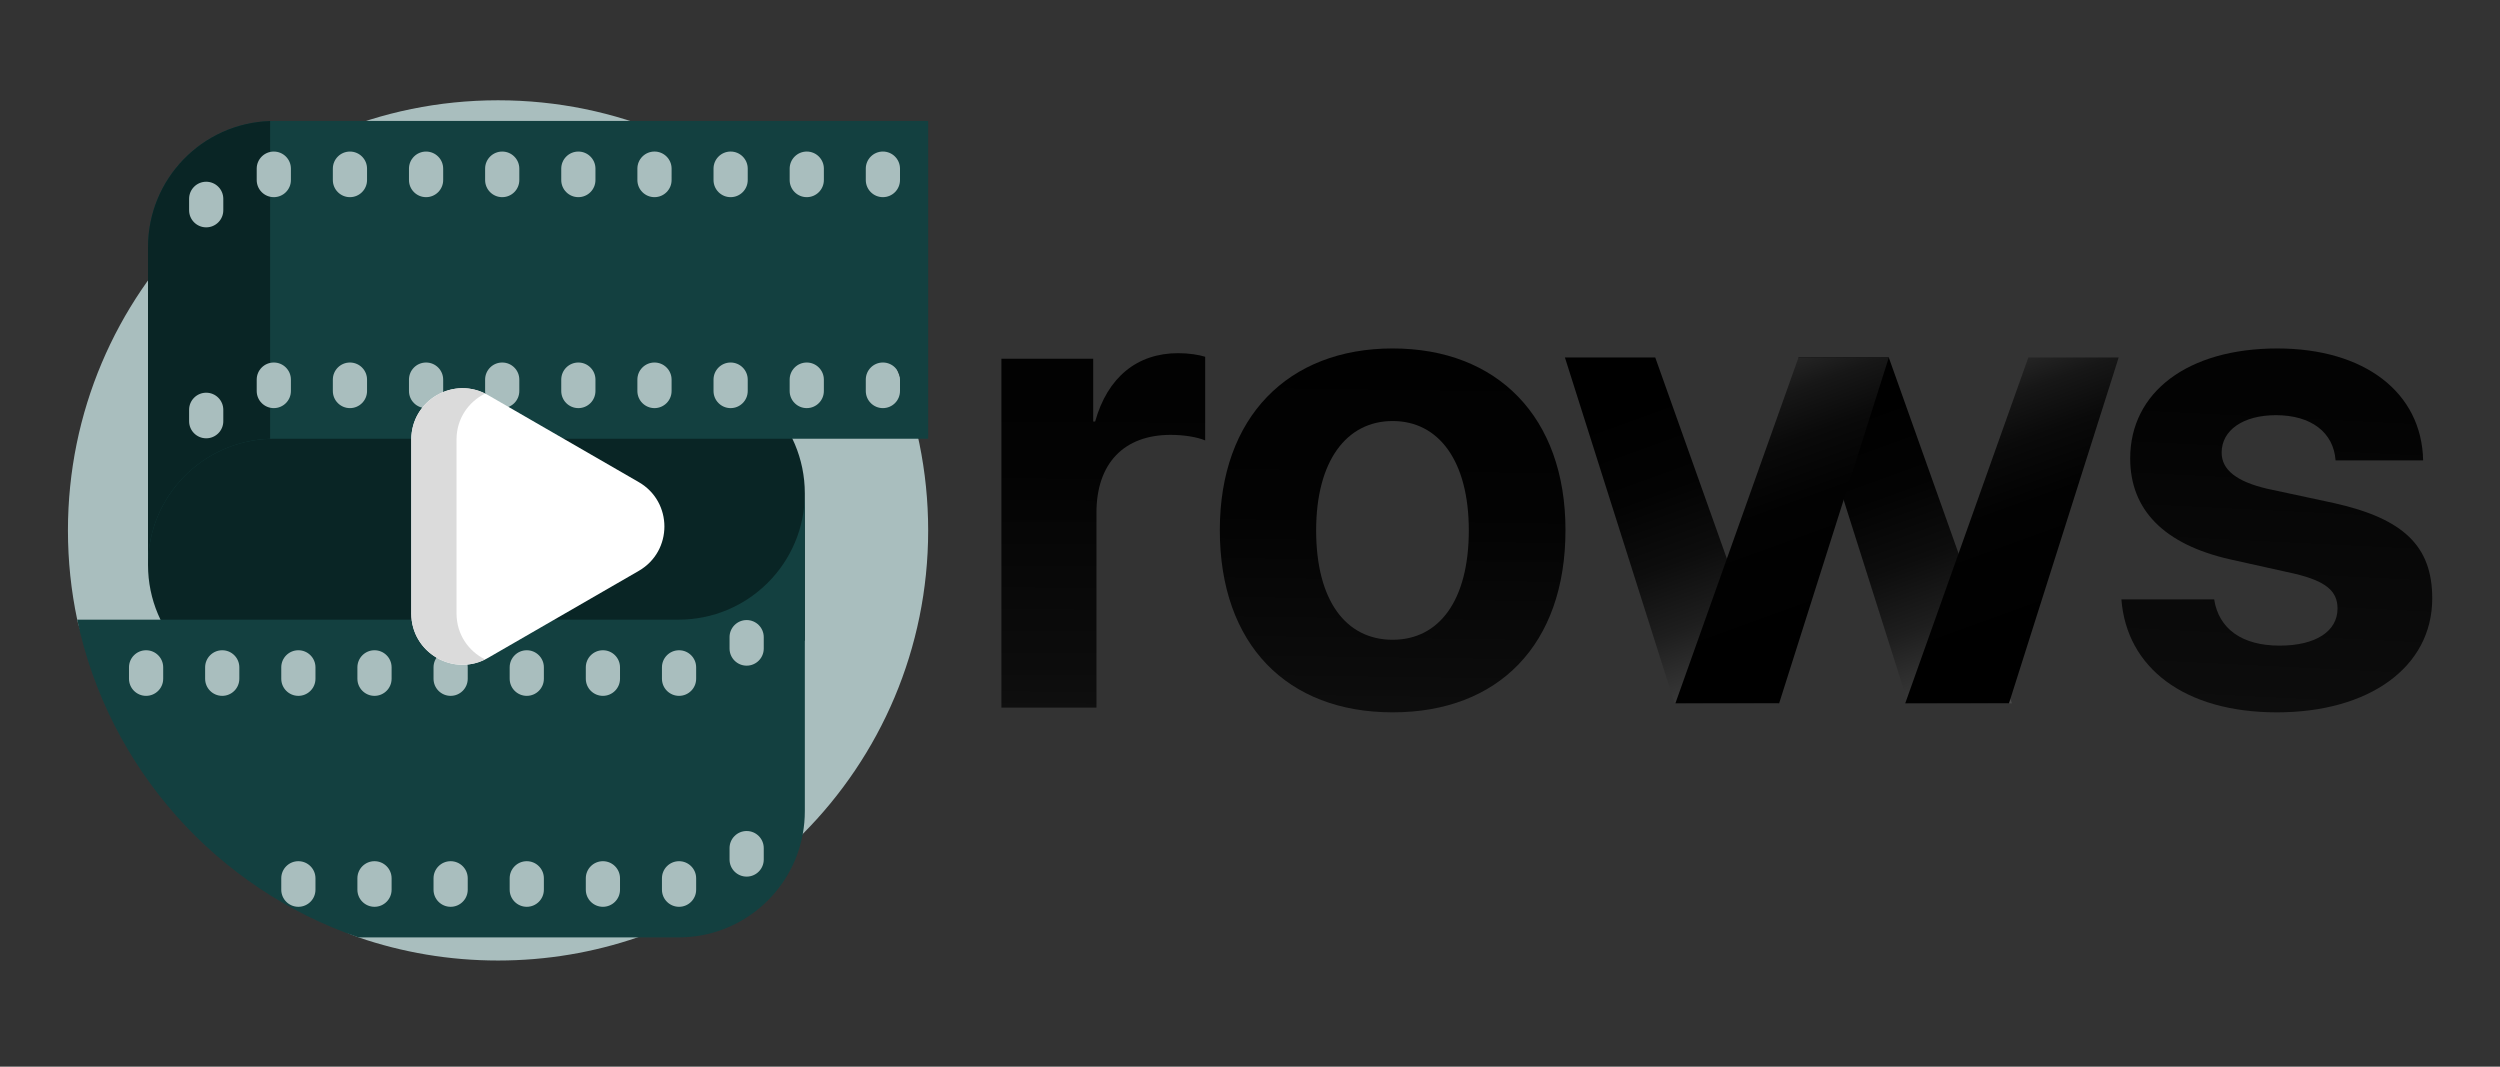 <?xml version="1.0" encoding="utf-8"?>
<!-- Generator: Adobe Illustrator 24.3.0, SVG Export Plug-In . SVG Version: 6.00 Build 0)  -->
<svg version="1.1" id="katman_1" xmlns="http://www.w3.org/2000/svg" xmlns:xlink="http://www.w3.org/1999/xlink" x="0px" y="0px"
	 viewBox="0 0 3000 1280" style="enable-background:new 0 0 3000 1280;" xml:space="preserve">
<rect x="0" y="0" width="3000" height="1280" fill="#333333" stroke="none"/>
<style type="text/css">
	.st0{fill:#A9BEBE;}
	.st1{fill:#092525;}
	.st2{fill:#134040;}
	.st3{fill:#FFFFFF;}
	.st4{fill:#DBDBDB;}
	.st5{fill:url(#SVGID_1_);}
	.st6{fill:url(#SVGID_2_);}
	.st7{fill:url(#SVGID_3_);}
	.st8{fill:url(#SVGID_4_);}
	.st9{fill:url(#SVGID_5_);}
	.st10{fill:url(#SVGID_6_);}
	.st11{fill:url(#SVGID_7_);}
</style>
<rect x="840.24" y="171.51" class="st0" width="250.44" height="76.3"/>
<path class="st0" d="M1113.8,636.48c0,142.16-57.48,270.9-150.47,364.25c-55.14,55.36-122.79,98.29-198.35,124.16
	c-52.48,17.98-108.75,27.74-167.32,27.74c-58.57,0-114.84-9.76-167.32-27.74c-92.3-31.61-57.52-129.24-117.86-203.34
	c-50.82-62.41-202.61-96.33-219.83-177.96c-7.3-34.56-11.13-70.39-11.13-107.1c0-285.05,231.1-516.15,516.15-516.15
	S1113.8,351.44,1113.8,636.48z"/>
<path class="st1" d="M965.79,592.11c0-83.65-67.82-151.47-151.47-151.47H628.17l3.24,60.47H177.62v176.81
	c0,83.65,67.82,151.47,151.47,151.47h373.83l-3.24-60.47H965.8L965.79,592.11L965.79,592.11z"/>
<path class="st2" d="M329.08,145.14c-1.65,0-3.31,0.02-4.96,0.1c-81.35,2.62-146.5,69.4-146.5,151.38v381.32
	c0-82,65.14-148.77,146.5-151.38c1.65-0.08,3.31-0.1,4.96-0.1h784.72V145.14L329.08,145.14z M805.91,216.07
	c0,11.33-9.19,20.52-20.52,20.52c-11.33,0-20.52-9.19-20.52-20.52v-13.69c0-11.33,9.19-20.52,20.52-20.52
	c5.67,0,10.79,2.3,14.52,6.01c3.71,3.73,6.01,8.85,6.01,14.52L805.91,216.07z M897.27,216.07c0,11.33-9.17,20.52-20.52,20.52
	c-11.33,0-20.52-9.19-20.52-20.52v-13.69c0-11.33,9.19-20.52,20.52-20.52c5.69,0,10.81,2.3,14.52,6.01
	c3.71,3.73,6.01,8.85,6.01,14.52L897.27,216.07z M988.64,216.07c0,11.33-9.19,20.52-20.52,20.52s-20.52-9.19-20.52-20.52v-13.69
	c0-11.33,9.19-20.52,20.52-20.52c5.67,0,10.81,2.3,14.52,6.01c3.71,3.73,6.01,8.85,6.01,14.52L988.64,216.07z M1079.99,469.22
	c0,11.33-9.17,20.52-20.52,20.52c-11.33,0-20.52-9.19-20.52-20.52v-13.69c0-11.33,9.19-20.52,20.52-20.52
	c5.67,0,10.81,2.3,14.52,6.01c3.71,3.73,6.01,8.85,6.01,14.52V469.22z M1079.99,216.07c0,11.33-9.17,20.52-20.52,20.52
	c-11.33,0-20.52-9.19-20.52-20.52v-13.69c0-11.33,9.19-20.52,20.52-20.52c5.67,0,10.81,2.3,14.52,6.01
	c3.71,3.73,6.01,8.85,6.01,14.52V216.07z"/>
<path class="st2" d="M965.8,592.11v381.32c0,9.31-0.85,18.45-2.46,27.3c-12.84,70.63-74.68,124.16-149.02,124.16H430.34
	c-170.03-58.23-300.01-202.75-337.69-381.3h721.68C897.97,743.58,965.8,675.76,965.8,592.11L965.8,592.11z"/>
<g>
	<path class="st0" d="M814.86,1033.44c11.34,0,20.52,9.19,20.52,20.52v13.68c0,11.34-9.19,20.52-20.52,20.52
		c-11.34,0-20.52-9.19-20.52-20.52v-13.68C794.33,1042.63,803.52,1033.44,814.86,1033.44z"/>
	<path class="st0" d="M723.49,1033.44c11.34,0,20.52,9.19,20.52,20.52v13.68c0,11.34-9.19,20.52-20.52,20.52
		c-11.34,0-20.52-9.19-20.52-20.52v-13.68C702.96,1042.63,712.15,1033.44,723.49,1033.44z"/>
	<path class="st0" d="M632.13,1033.44c11.34,0,20.52,9.19,20.52,20.52v13.68c0,11.34-9.19,20.52-20.52,20.52
		s-20.52-9.19-20.52-20.52v-13.68C611.6,1042.63,620.79,1033.44,632.13,1033.44z"/>
	<path class="st0" d="M540.76,1033.44c11.34,0,20.52,9.19,20.52,20.52v13.68c0,11.34-9.19,20.52-20.52,20.52
		s-20.52-9.19-20.52-20.52v-13.68C520.24,1042.63,529.43,1033.44,540.76,1033.44z"/>
	<path class="st0" d="M449.4,1033.44c11.34,0,20.52,9.19,20.52,20.52v13.68c0,11.34-9.19,20.52-20.52,20.52s-20.52-9.19-20.52-20.52
		v-13.68C428.88,1042.63,438.06,1033.44,449.4,1033.44z"/>
	<path class="st0" d="M358.04,1033.44c11.34,0,20.52,9.19,20.52,20.52v13.68c0,11.34-9.19,20.52-20.52,20.52
		c-11.33,0-20.52-9.19-20.52-20.52v-13.68C337.51,1042.63,346.7,1033.44,358.04,1033.44z"/>
	<path class="st0" d="M814.86,780.3c11.34,0,20.52,9.19,20.52,20.52v13.68c0,11.34-9.19,20.52-20.52,20.52
		c-11.34,0-20.52-9.19-20.52-20.52v-13.68C794.33,789.49,803.52,780.3,814.86,780.3z"/>
	<path class="st0" d="M895.98,997.22c11.34,0,20.52,9.19,20.52,20.52v13.68c0,11.34-9.19,20.52-20.52,20.52s-20.52-9.19-20.52-20.52
		v-13.68C875.45,1006.41,884.64,997.22,895.98,997.22z"/>
	<path class="st0" d="M895.98,744.07c11.34,0,20.52,9.19,20.52,20.52v13.68c0,11.34-9.19,20.52-20.52,20.52s-20.52-9.19-20.52-20.52
		v-13.68C875.45,753.26,884.64,744.07,895.98,744.07z"/>
	<path class="st0" d="M723.49,780.3c11.34,0,20.52,9.19,20.52,20.52v13.68c0,11.34-9.19,20.52-20.52,20.52
		c-11.34,0-20.52-9.19-20.52-20.52v-13.68C702.96,789.49,712.15,780.3,723.49,780.3z"/>
	<path class="st0" d="M632.13,780.3c11.34,0,20.52,9.19,20.52,20.52v13.68c0,11.34-9.19,20.52-20.52,20.52s-20.52-9.19-20.52-20.52
		v-13.68C611.6,789.49,620.79,780.3,632.13,780.3z"/>
	<path class="st0" d="M540.76,780.3c11.34,0,20.52,9.19,20.52,20.52v13.68c0,11.34-9.19,20.52-20.52,20.52s-20.52-9.19-20.52-20.52
		v-13.68C520.24,789.49,529.43,780.3,540.76,780.3z"/>
	<path class="st0" d="M449.4,780.3c11.34,0,20.52,9.19,20.52,20.52v13.68c0,11.34-9.19,20.52-20.52,20.52s-20.52-9.19-20.52-20.52
		v-13.68C428.88,789.49,438.06,780.3,449.4,780.3z"/>
	<path class="st0" d="M358.04,780.3c11.34,0,20.52,9.19,20.52,20.52v13.68c0,11.34-9.19,20.52-20.52,20.52
		c-11.33,0-20.52-9.19-20.52-20.52v-13.68C337.51,789.49,346.7,780.3,358.04,780.3z"/>
	<path class="st0" d="M266.67,780.3c11.34,0,20.52,9.19,20.52,20.52v13.68c0,11.34-9.19,20.52-20.52,20.52
		c-11.34,0-20.52-9.19-20.52-20.52v-13.68C246.15,789.49,255.34,780.3,266.67,780.3z"/>
	<path class="st0" d="M175.31,780.3c11.34,0,20.52,9.19,20.52,20.52v13.68c0,11.34-9.19,20.52-20.52,20.52
		c-11.34,0-20.52-9.19-20.52-20.52v-13.68C154.78,789.49,163.97,780.3,175.31,780.3z"/>
</g>
<path class="st1" d="M324.13,145.25v381.31c-81.36,2.61-146.51,69.39-146.51,151.37V296.61
	C177.62,214.63,242.77,147.85,324.13,145.25L324.13,145.25z"/>
<g>
	<path class="st0" d="M328.57,236.59c-11.34,0-20.52-9.19-20.52-20.52v-13.68c0-11.34,9.19-20.52,20.52-20.52
		s20.52,9.19,20.52,20.52v13.68C349.09,227.4,339.9,236.59,328.57,236.59z"/>
	<path class="st0" d="M419.93,236.59c-11.34,0-20.52-9.19-20.52-20.52v-13.68c0-11.34,9.19-20.52,20.52-20.52
		s20.52,9.19,20.52,20.52v13.68C440.45,227.4,431.26,236.59,419.93,236.59L419.93,236.59z"/>
	<path class="st0" d="M511.29,236.59c-11.34,0-20.52-9.19-20.52-20.52v-13.68c0-11.34,9.19-20.52,20.52-20.52
		s20.52,9.19,20.52,20.52v13.68C531.82,227.4,522.63,236.59,511.29,236.59z"/>
	<path class="st0" d="M602.66,236.59c-11.34,0-20.52-9.19-20.52-20.52v-13.68c0-11.34,9.19-20.52,20.52-20.52
		c11.34,0,20.52,9.19,20.52,20.52v13.68C623.18,227.4,613.99,236.59,602.66,236.59z"/>
	<path class="st0" d="M694.02,236.59c-11.34,0-20.52-9.19-20.52-20.52v-13.68c0-11.34,9.19-20.52,20.52-20.52
		s20.52,9.19,20.52,20.52v13.68C714.55,227.4,705.36,236.59,694.02,236.59z"/>
	<path class="st0" d="M328.57,489.74c-11.34,0-20.52-9.19-20.52-20.52v-13.68c0-11.34,9.19-20.52,20.52-20.52
		s20.52,9.19,20.52,20.52v13.68C349.09,480.55,339.9,489.74,328.57,489.74L328.57,489.74z"/>
	<path class="st0" d="M247.44,272.82c-11.34,0-20.52-9.19-20.52-20.52v-13.69c0-11.34,9.19-20.52,20.52-20.52
		s20.52,9.19,20.52,20.52v13.68C267.97,263.63,258.78,272.82,247.44,272.82z"/>
	<path class="st0" d="M247.44,525.97c-11.34,0-20.52-9.19-20.52-20.52v-13.68c0-11.34,9.19-20.52,20.52-20.52
		s20.52,9.19,20.52,20.52v13.68C267.97,516.78,258.78,525.97,247.44,525.97z"/>
	<path class="st0" d="M419.93,489.74c-11.34,0-20.52-9.19-20.52-20.52v-13.68c0-11.34,9.19-20.52,20.52-20.52
		s20.52,9.19,20.52,20.52v13.68C440.45,480.55,431.26,489.74,419.93,489.74L419.93,489.74z"/>
	<path class="st0" d="M511.29,489.74c-11.34,0-20.52-9.19-20.52-20.52v-13.68c0-11.34,9.19-20.52,20.52-20.52
		s20.52,9.19,20.52,20.52v13.68C531.82,480.55,522.63,489.74,511.29,489.74L511.29,489.74z"/>
	<path class="st0" d="M602.66,489.74c-11.34,0-20.52-9.19-20.52-20.52v-13.68c0-11.34,9.19-20.52,20.52-20.52
		c11.34,0,20.52,9.19,20.52,20.52v13.68C623.18,480.55,613.99,489.74,602.66,489.74L602.66,489.74z"/>
	<path class="st0" d="M694.02,489.74c-11.34,0-20.52-9.19-20.52-20.52v-13.68c0-11.34,9.19-20.52,20.52-20.52
		s20.52,9.19,20.52,20.52v13.68C714.55,480.55,705.36,489.74,694.02,489.74L694.02,489.74z"/>
	<path class="st0" d="M785.38,489.74c-11.34,0-20.52-9.19-20.52-20.52v-13.68c0-11.34,9.19-20.52,20.52-20.52
		c11.34,0,20.52,9.19,20.52,20.52v13.68C805.91,480.55,796.72,489.74,785.38,489.74L785.38,489.74z"/>
	<path class="st0" d="M876.75,489.74c-11.34,0-20.52-9.19-20.52-20.52v-13.68c0-11.34,9.19-20.52,20.52-20.52
		c11.34,0,20.52,9.19,20.52,20.52v13.68C897.27,480.55,888.08,489.74,876.75,489.74L876.75,489.74z"/>
	<path class="st0" d="M968.11,489.74c-11.34,0-20.52-9.19-20.52-20.52v-13.68c0-11.34,9.19-20.52,20.52-20.52
		s20.52,9.19,20.52,20.52v13.68C988.63,480.55,979.45,489.74,968.11,489.74L968.11,489.74z"/>
</g>
<path class="st3" d="M766.55,578.56L585.76,474.18c-40.98-23.66-92.21,5.92-92.21,53.24v208.76c0,47.32,51.23,76.9,92.21,53.24
	l180.79-104.38C807.53,661.37,807.53,602.22,766.55,578.56L766.55,578.56z"/>
<path class="st4" d="M582.18,791.33c-40.32,20-88.63-9.21-88.63-55.16V527.41c0-45.95,48.31-75.16,88.63-55.16
	c-19.8,9.76-34.34,29.94-34.34,55.16v208.76C547.85,761.39,562.38,781.58,582.18,791.33L582.18,791.33z"/>
<linearGradient id="SVGID_1_" gradientUnits="userSpaceOnUse" x1="1315.883" y1="2246.323" x2="1325.074" y2="233.387">
	<stop  offset="0" style="stop-color:#FFFFFF"/>
	<stop  offset="0.063" style="stop-color:#DADADA"/>
	<stop  offset="0.16" style="stop-color:#A7A7A7"/>
	<stop  offset="0.262" style="stop-color:#7B7B7B"/>
	<stop  offset="0.367" style="stop-color:#555555"/>
	<stop  offset="0.475" style="stop-color:#363636"/>
	<stop  offset="0.588" style="stop-color:#1E1E1E"/>
	<stop  offset="0.707" style="stop-color:#0D0D0D"/>
	<stop  offset="0.837" style="stop-color:#030303"/>
	<stop  offset="1" style="stop-color:#000000"/>
</linearGradient>
<path class="st5" d="M1201.7,430.45h110.14v75.38h2.34c14.84-53.12,50.39-82.02,99.6-82.02c13.28,0,24.61,1.95,32.42,4.3v100.38
	c-9.37-3.91-25-6.64-41.4-6.64c-56.24,0-89.05,34.37-89.05,93.35v233.96H1201.7V430.45z"/>
<linearGradient id="SVGID_2_" gradientUnits="userSpaceOnUse" x1="1650.965" y1="2115.09" x2="1675.475" y2="321.728">
	<stop  offset="0" style="stop-color:#FFFFFF"/>
	<stop  offset="0.063" style="stop-color:#DADADA"/>
	<stop  offset="0.16" style="stop-color:#A7A7A7"/>
	<stop  offset="0.262" style="stop-color:#7B7B7B"/>
	<stop  offset="0.367" style="stop-color:#555555"/>
	<stop  offset="0.475" style="stop-color:#363636"/>
	<stop  offset="0.588" style="stop-color:#1E1E1E"/>
	<stop  offset="0.707" style="stop-color:#0D0D0D"/>
	<stop  offset="0.837" style="stop-color:#030303"/>
	<stop  offset="1" style="stop-color:#000000"/>
</linearGradient>
<path class="st6" d="M1463.78,636.09c0-135.53,82.02-217.95,207.4-217.95c125.38,0,207.4,82.02,207.4,217.95
	c0,137.88-80.85,218.73-207.4,218.73S1463.78,773.58,1463.78,636.09z M1762.57,636.48c0-83.19-35.93-131.24-91.4-131.24
	c-55.46,0-91.79,48.04-91.79,131.24c0,83.98,35.54,131.24,91.79,131.24C1727.03,767.72,1762.57,720.46,1762.57,636.48z"/>
<linearGradient id="SVGID_3_" gradientUnits="userSpaceOnUse" x1="2625.905" y1="2882.989" x2="2766.841" y2="15.244">
	<stop  offset="0" style="stop-color:#FFFFFF"/>
	<stop  offset="0.063" style="stop-color:#DADADA"/>
	<stop  offset="0.16" style="stop-color:#A7A7A7"/>
	<stop  offset="0.262" style="stop-color:#7B7B7B"/>
	<stop  offset="0.367" style="stop-color:#555555"/>
	<stop  offset="0.475" style="stop-color:#363636"/>
	<stop  offset="0.588" style="stop-color:#1E1E1E"/>
	<stop  offset="0.707" style="stop-color:#0D0D0D"/>
	<stop  offset="0.837" style="stop-color:#030303"/>
	<stop  offset="1" style="stop-color:#000000"/>
</linearGradient>
<path class="st7" d="M2732.78,418.15c105.07,0,173.42,53.12,174.98,134.36h-105.07c-2.34-33.59-29.29-54.29-71.48-54.29
	c-39.45,0-65.23,17.97-65.23,44.92c0,20.7,17.97,34.76,54.68,43.35l80.07,17.19c83.98,18.75,117.96,51.95,117.96,114.44
	c0,82.41-75.77,136.7-186.31,136.7c-111.71,0-180.45-53.9-186.7-135.53H2657c5.47,35.15,33.2,55.46,78.51,55.46
	c43.35,0,69.52-17.19,69.52-44.53c0-21.09-14.06-32.81-51.56-41.79l-77.33-17.19c-79.29-17.97-119.91-59.37-119.91-121.08
	C2556.23,470.49,2625.37,418.15,2732.78,418.15z"/>
<g>
	<linearGradient id="SVGID_4_" gradientUnits="userSpaceOnUse" x1="2451.582" y1="1114.945" x2="2225.333" y2="490.715">
		<stop  offset="0" style="stop-color:#FFFFFF"/>
		<stop  offset="0.063" style="stop-color:#DADADA"/>
		<stop  offset="0.16" style="stop-color:#A7A7A7"/>
		<stop  offset="0.262" style="stop-color:#7B7B7B"/>
		<stop  offset="0.367" style="stop-color:#555555"/>
		<stop  offset="0.475" style="stop-color:#363636"/>
		<stop  offset="0.588" style="stop-color:#1E1E1E"/>
		<stop  offset="0.707" style="stop-color:#0D0D0D"/>
		<stop  offset="0.837" style="stop-color:#030303"/>
		<stop  offset="1" style="stop-color:#000000"/>
	</linearGradient>
	<polygon class="st8" points="2414.28,843.98 2266.55,428.98 2158.16,428.98 2289.78,843.98 	"/>
	<linearGradient id="SVGID_5_" gradientUnits="userSpaceOnUse" x1="2171.326" y1="1114.945" x2="1945.077" y2="490.715">
		<stop  offset="0" style="stop-color:#FFFFFF"/>
		<stop  offset="0.063" style="stop-color:#DADADA"/>
		<stop  offset="0.16" style="stop-color:#A7A7A7"/>
		<stop  offset="0.262" style="stop-color:#7B7B7B"/>
		<stop  offset="0.367" style="stop-color:#555555"/>
		<stop  offset="0.475" style="stop-color:#363636"/>
		<stop  offset="0.588" style="stop-color:#1E1E1E"/>
		<stop  offset="0.707" style="stop-color:#0D0D0D"/>
		<stop  offset="0.837" style="stop-color:#030303"/>
		<stop  offset="1" style="stop-color:#000000"/>
	</linearGradient>
	<polygon class="st9" points="2134.03,843.98 1986.3,428.98 1877.9,428.98 2009.52,843.98 	"/>
	
		<linearGradient id="SVGID_6_" gradientUnits="userSpaceOnUse" x1="7010.973" y1="258.063" x2="6829.832" y2="757.836" gradientTransform="matrix(-1 0 0 1 9012.345 0)">
		<stop  offset="0" style="stop-color:#FFFFFF"/>
		<stop  offset="0.043" style="stop-color:#D8D8D8"/>
		<stop  offset="0.099" style="stop-color:#ABABAB"/>
		<stop  offset="0.162" style="stop-color:#828282"/>
		<stop  offset="0.228" style="stop-color:#5F5F5F"/>
		<stop  offset="0.3" style="stop-color:#414141"/>
		<stop  offset="0.38" style="stop-color:#292929"/>
		<stop  offset="0.469" style="stop-color:#171717"/>
		<stop  offset="0.575" style="stop-color:#0A0A0A"/>
		<stop  offset="0.713" style="stop-color:#020202"/>
		<stop  offset="1" style="stop-color:#000000"/>
	</linearGradient>
	<polygon class="st10" points="2010.47,843.98 2158.2,428.98 2266.59,428.98 2134.97,843.98 	"/>
	
		<linearGradient id="SVGID_7_" gradientUnits="userSpaceOnUse" x1="6735.165" y1="258.063" x2="6554.024" y2="757.836" gradientTransform="matrix(-1 0 0 1 9012.345 0)">
		<stop  offset="0" style="stop-color:#FFFFFF"/>
		<stop  offset="0.043" style="stop-color:#D8D8D8"/>
		<stop  offset="0.099" style="stop-color:#ABABAB"/>
		<stop  offset="0.162" style="stop-color:#828282"/>
		<stop  offset="0.228" style="stop-color:#5F5F5F"/>
		<stop  offset="0.3" style="stop-color:#414141"/>
		<stop  offset="0.38" style="stop-color:#292929"/>
		<stop  offset="0.469" style="stop-color:#171717"/>
		<stop  offset="0.575" style="stop-color:#0A0A0A"/>
		<stop  offset="0.713" style="stop-color:#020202"/>
		<stop  offset="1" style="stop-color:#000000"/>
	</linearGradient>
	<polygon class="st11" points="2286.27,843.98 2434,428.98 2542.4,428.98 2410.78,843.98 	"/>
</g>
</svg>
